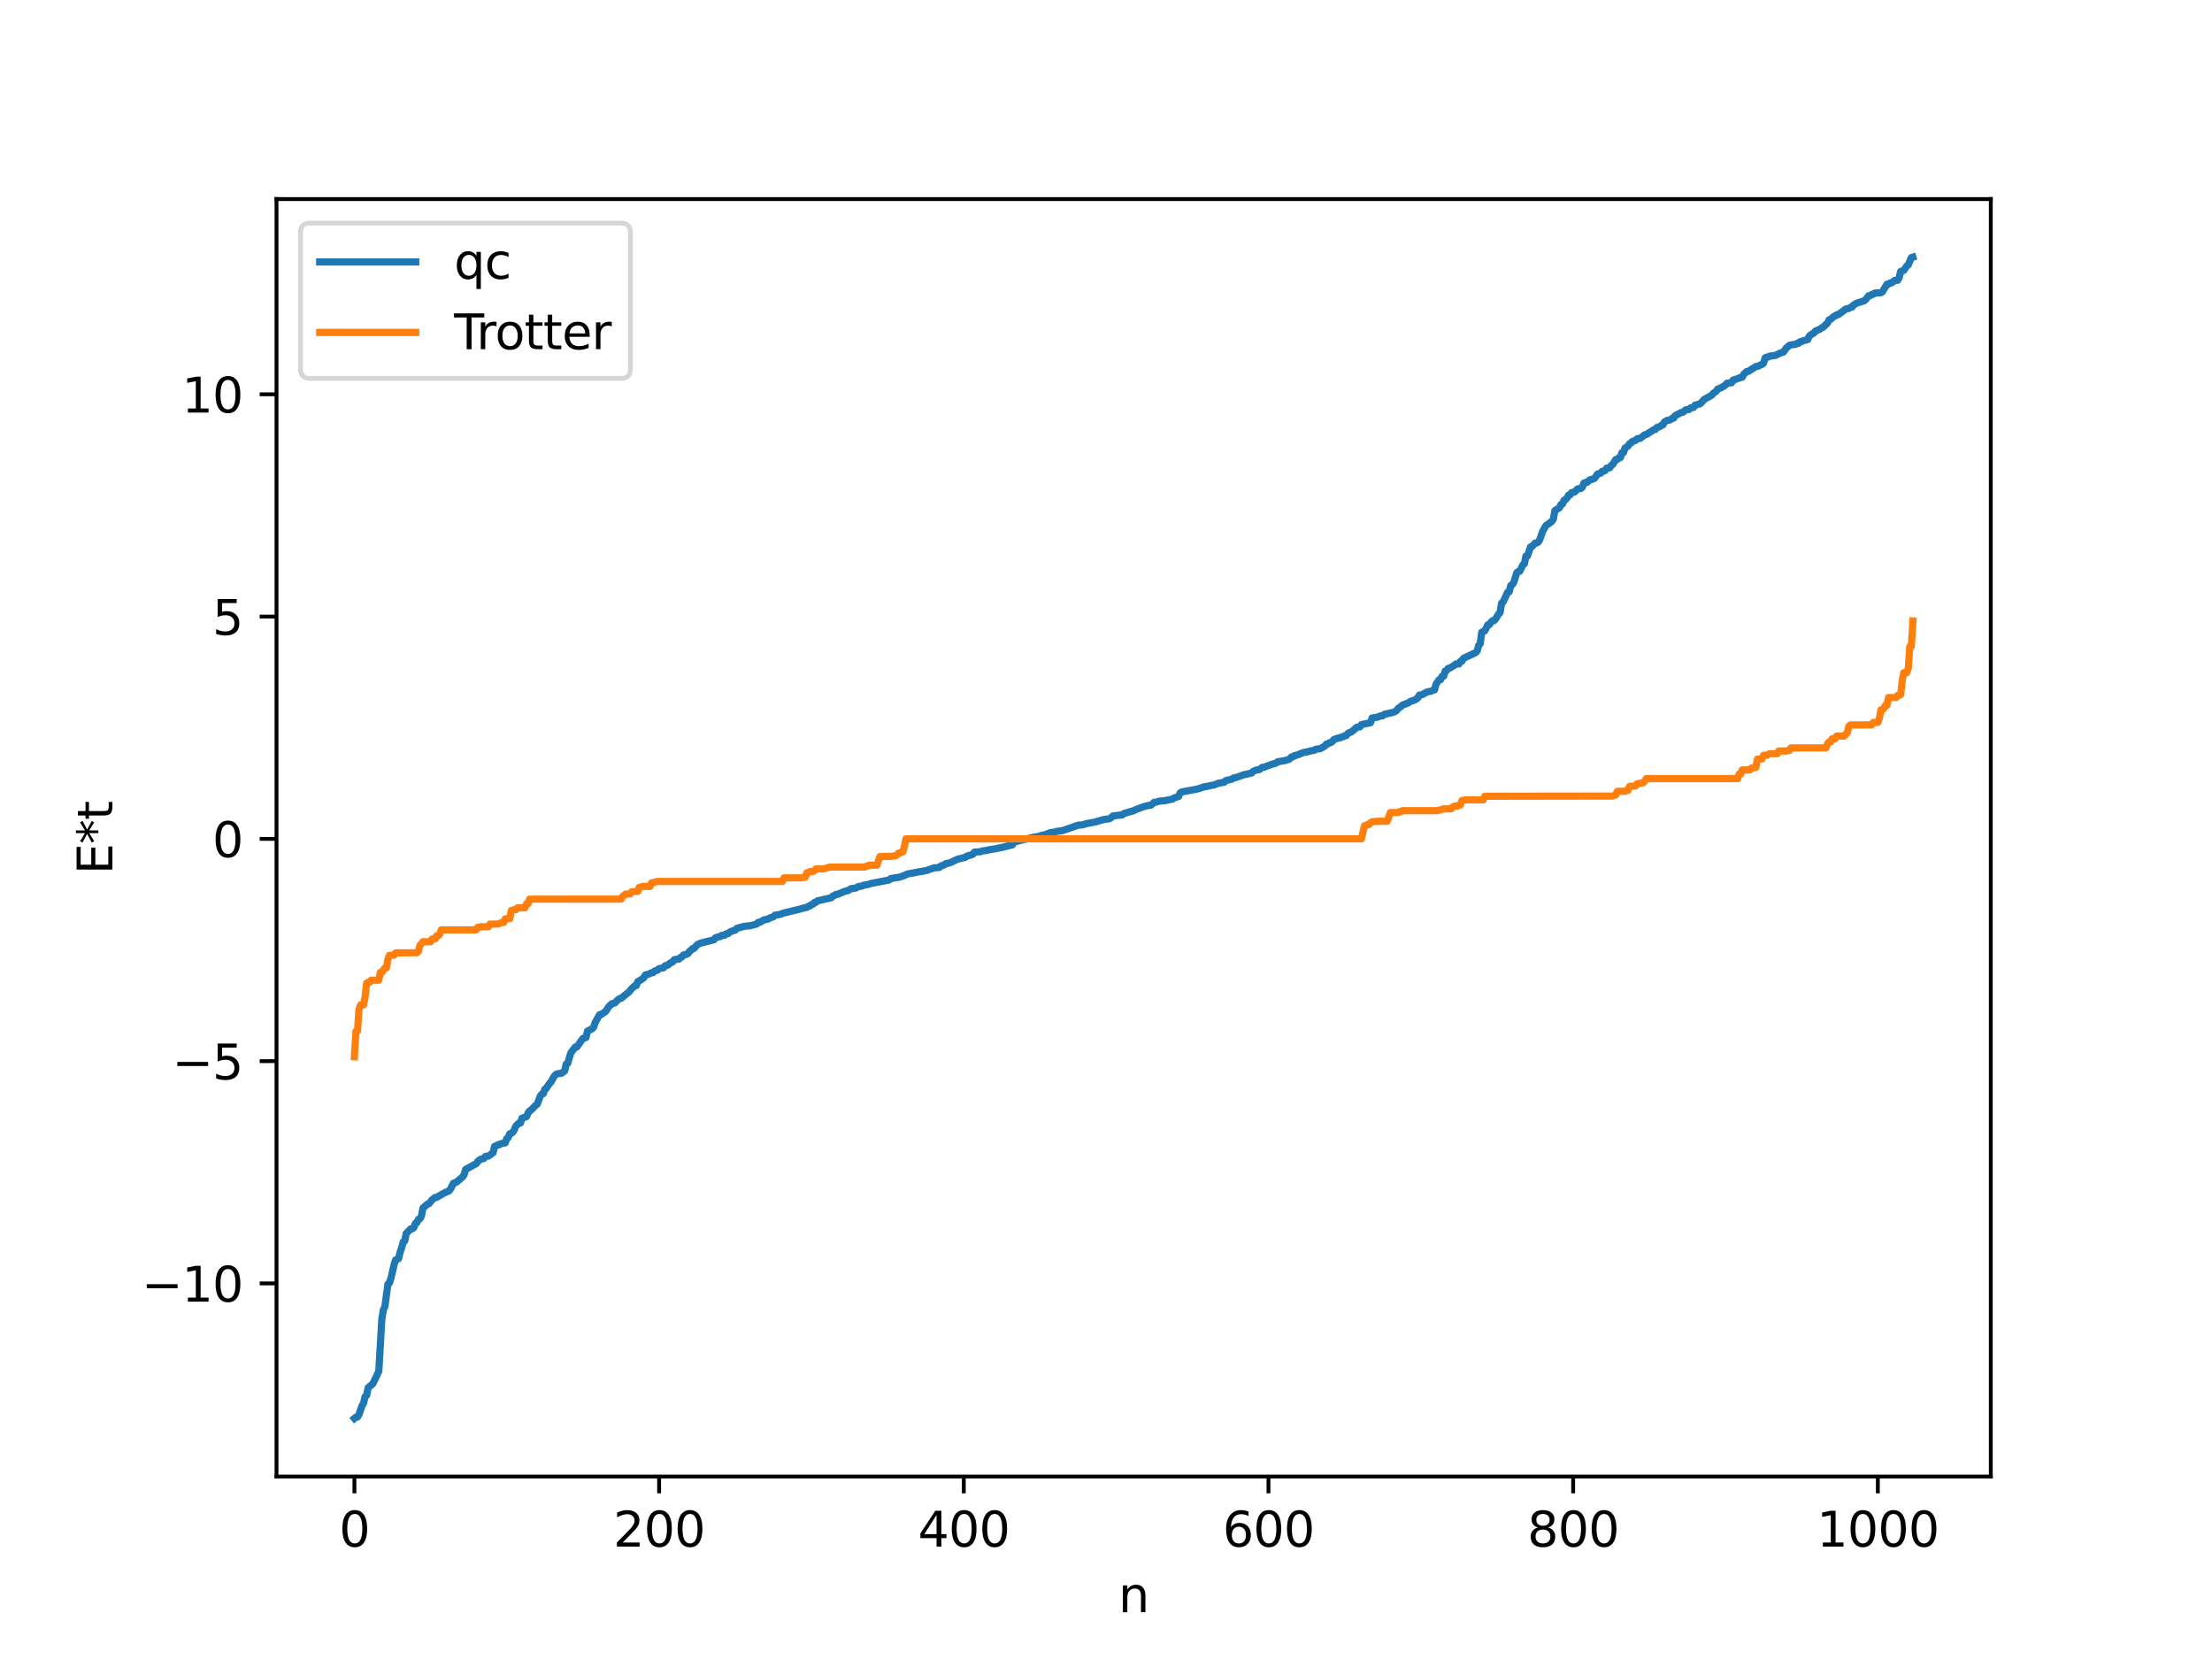 <?xml version="1.0" encoding="utf-8" standalone="no"?>
<!DOCTYPE svg PUBLIC "-//W3C//DTD SVG 1.1//EN"
  "http://www.w3.org/Graphics/SVG/1.1/DTD/svg11.dtd">
<svg xmlns:xlink="http://www.w3.org/1999/xlink" width="460.8pt" height="345.6pt" viewBox="0 0 460.8 345.6" xmlns="http://www.w3.org/2000/svg" version="1.1">
 <defs>
  <style type="text/css">*{stroke-linejoin: round; stroke-linecap: butt}</style>
 </defs>
 <g id="figure_1">
  <g id="patch_1">
   <path d="M 0 345.6 
L 460.8 345.6 
L 460.8 0 
L 0 0 
z
" style="fill: #ffffff"/>
  </g>
  <g id="axes_1">
   <g id="patch_2">
    <path d="M 57.6 307.584 
L 414.72 307.584 
L 414.72 41.472 
L 57.6 41.472 
z
" style="fill: #ffffff"/>
   </g>
   <g id="matplotlib.axis_1">
    <g id="xtick_1">
     <g id="line2d_1">
      <defs>
       <path id="mb3e87437a5" d="M 0 0 
L 0 3.5 
" style="stroke: #000000; stroke-width: 0.8"/>
      </defs>
      <g>
       <use xlink:href="#mb3e87437a5" x="73.833" y="307.584" style="stroke: #000000; stroke-width: 0.8"/>
      </g>
     </g>
     <g id="text_1">
      <!-- 0 -->
      <g transform="translate(70.651 322.182) scale(0.1 -0.1)">
       <defs>
        <path id="DejaVuSans-30" d="M 2034 4250 
Q 1547 4250 1301 3770 
Q 1056 3291 1056 2328 
Q 1056 1369 1301 889 
Q 1547 409 2034 409 
Q 2525 409 2770 889 
Q 3016 1369 3016 2328 
Q 3016 3291 2770 3770 
Q 2525 4250 2034 4250 
z
M 2034 4750 
Q 2819 4750 3233 4129 
Q 3647 3509 3647 2328 
Q 3647 1150 3233 529 
Q 2819 -91 2034 -91 
Q 1250 -91 836 529 
Q 422 1150 422 2328 
Q 422 3509 836 4129 
Q 1250 4750 2034 4750 
z
" transform="scale(0.016)"/>
       </defs>
       <use xlink:href="#DejaVuSans-30"/>
      </g>
     </g>
    </g>
    <g id="xtick_2">
     <g id="line2d_2">
      <g>
       <use xlink:href="#mb3e87437a5" x="137.304" y="307.584" style="stroke: #000000; stroke-width: 0.8"/>
      </g>
     </g>
     <g id="text_2">
      <!-- 200 -->
      <g transform="translate(127.76 322.182) scale(0.1 -0.1)">
       <defs>
        <path id="DejaVuSans-32" d="M 1228 531 
L 3431 531 
L 3431 0 
L 469 0 
L 469 531 
Q 828 903 1448 1529 
Q 2069 2156 2228 2338 
Q 2531 2678 2651 2914 
Q 2772 3150 2772 3378 
Q 2772 3750 2511 3984 
Q 2250 4219 1831 4219 
Q 1534 4219 1204 4116 
Q 875 4013 500 3803 
L 500 4441 
Q 881 4594 1212 4672 
Q 1544 4750 1819 4750 
Q 2544 4750 2975 4387 
Q 3406 4025 3406 3419 
Q 3406 3131 3298 2873 
Q 3191 2616 2906 2266 
Q 2828 2175 2409 1742 
Q 1991 1309 1228 531 
z
" transform="scale(0.016)"/>
       </defs>
       <use xlink:href="#DejaVuSans-32"/>
       <use xlink:href="#DejaVuSans-30" x="63.623"/>
       <use xlink:href="#DejaVuSans-30" x="127.246"/>
      </g>
     </g>
    </g>
    <g id="xtick_3">
     <g id="line2d_3">
      <g>
       <use xlink:href="#mb3e87437a5" x="200.775" y="307.584" style="stroke: #000000; stroke-width: 0.8"/>
      </g>
     </g>
     <g id="text_3">
      <!-- 400 -->
      <g transform="translate(191.231 322.182) scale(0.1 -0.1)">
       <defs>
        <path id="DejaVuSans-34" d="M 2419 4116 
L 825 1625 
L 2419 1625 
L 2419 4116 
z
M 2253 4666 
L 3047 4666 
L 3047 1625 
L 3713 1625 
L 3713 1100 
L 3047 1100 
L 3047 0 
L 2419 0 
L 2419 1100 
L 313 1100 
L 313 1709 
L 2253 4666 
z
" transform="scale(0.016)"/>
       </defs>
       <use xlink:href="#DejaVuSans-34"/>
       <use xlink:href="#DejaVuSans-30" x="63.623"/>
       <use xlink:href="#DejaVuSans-30" x="127.246"/>
      </g>
     </g>
    </g>
    <g id="xtick_4">
     <g id="line2d_4">
      <g>
       <use xlink:href="#mb3e87437a5" x="264.246" y="307.584" style="stroke: #000000; stroke-width: 0.8"/>
      </g>
     </g>
     <g id="text_4">
      <!-- 600 -->
      <g transform="translate(254.702 322.182) scale(0.1 -0.1)">
       <defs>
        <path id="DejaVuSans-36" d="M 2113 2584 
Q 1688 2584 1439 2293 
Q 1191 2003 1191 1497 
Q 1191 994 1439 701 
Q 1688 409 2113 409 
Q 2538 409 2786 701 
Q 3034 994 3034 1497 
Q 3034 2003 2786 2293 
Q 2538 2584 2113 2584 
z
M 3366 4563 
L 3366 3988 
Q 3128 4100 2886 4159 
Q 2644 4219 2406 4219 
Q 1781 4219 1451 3797 
Q 1122 3375 1075 2522 
Q 1259 2794 1537 2939 
Q 1816 3084 2150 3084 
Q 2853 3084 3261 2657 
Q 3669 2231 3669 1497 
Q 3669 778 3244 343 
Q 2819 -91 2113 -91 
Q 1303 -91 875 529 
Q 447 1150 447 2328 
Q 447 3434 972 4092 
Q 1497 4750 2381 4750 
Q 2619 4750 2861 4703 
Q 3103 4656 3366 4563 
z
" transform="scale(0.016)"/>
       </defs>
       <use xlink:href="#DejaVuSans-36"/>
       <use xlink:href="#DejaVuSans-30" x="63.623"/>
       <use xlink:href="#DejaVuSans-30" x="127.246"/>
      </g>
     </g>
    </g>
    <g id="xtick_5">
     <g id="line2d_5">
      <g>
       <use xlink:href="#mb3e87437a5" x="327.717" y="307.584" style="stroke: #000000; stroke-width: 0.8"/>
      </g>
     </g>
     <g id="text_5">
      <!-- 800 -->
      <g transform="translate(318.173 322.182) scale(0.1 -0.1)">
       <defs>
        <path id="DejaVuSans-38" d="M 2034 2216 
Q 1584 2216 1326 1975 
Q 1069 1734 1069 1313 
Q 1069 891 1326 650 
Q 1584 409 2034 409 
Q 2484 409 2743 651 
Q 3003 894 3003 1313 
Q 3003 1734 2745 1975 
Q 2488 2216 2034 2216 
z
M 1403 2484 
Q 997 2584 770 2862 
Q 544 3141 544 3541 
Q 544 4100 942 4425 
Q 1341 4750 2034 4750 
Q 2731 4750 3128 4425 
Q 3525 4100 3525 3541 
Q 3525 3141 3298 2862 
Q 3072 2584 2669 2484 
Q 3125 2378 3379 2068 
Q 3634 1759 3634 1313 
Q 3634 634 3220 271 
Q 2806 -91 2034 -91 
Q 1263 -91 848 271 
Q 434 634 434 1313 
Q 434 1759 690 2068 
Q 947 2378 1403 2484 
z
M 1172 3481 
Q 1172 3119 1398 2916 
Q 1625 2713 2034 2713 
Q 2441 2713 2670 2916 
Q 2900 3119 2900 3481 
Q 2900 3844 2670 4047 
Q 2441 4250 2034 4250 
Q 1625 4250 1398 4047 
Q 1172 3844 1172 3481 
z
" transform="scale(0.016)"/>
       </defs>
       <use xlink:href="#DejaVuSans-38"/>
       <use xlink:href="#DejaVuSans-30" x="63.623"/>
       <use xlink:href="#DejaVuSans-30" x="127.246"/>
      </g>
     </g>
    </g>
    <g id="xtick_6">
     <g id="line2d_6">
      <g>
       <use xlink:href="#mb3e87437a5" x="391.188" y="307.584" style="stroke: #000000; stroke-width: 0.8"/>
      </g>
     </g>
     <g id="text_6">
      <!-- 1000 -->
      <g transform="translate(378.463 322.182) scale(0.1 -0.1)">
       <defs>
        <path id="DejaVuSans-31" d="M 794 531 
L 1825 531 
L 1825 4091 
L 703 3866 
L 703 4441 
L 1819 4666 
L 2450 4666 
L 2450 531 
L 3481 531 
L 3481 0 
L 794 0 
L 794 531 
z
" transform="scale(0.016)"/>
       </defs>
       <use xlink:href="#DejaVuSans-31"/>
       <use xlink:href="#DejaVuSans-30" x="63.623"/>
       <use xlink:href="#DejaVuSans-30" x="127.246"/>
       <use xlink:href="#DejaVuSans-30" x="190.869"/>
      </g>
     </g>
    </g>
    <g id="text_7">
     <!-- n -->
     <g transform="translate(232.991 335.861) scale(0.1 -0.1)">
      <defs>
       <path id="DejaVuSans-6e" d="M 3513 2113 
L 3513 0 
L 2938 0 
L 2938 2094 
Q 2938 2591 2744 2837 
Q 2550 3084 2163 3084 
Q 1697 3084 1428 2787 
Q 1159 2491 1159 1978 
L 1159 0 
L 581 0 
L 581 3500 
L 1159 3500 
L 1159 2956 
Q 1366 3272 1645 3428 
Q 1925 3584 2291 3584 
Q 2894 3584 3203 3211 
Q 3513 2838 3513 2113 
z
" transform="scale(0.016)"/>
      </defs>
      <use xlink:href="#DejaVuSans-6e"/>
     </g>
    </g>
   </g>
   <g id="matplotlib.axis_2">
    <g id="ytick_1">
     <g id="line2d_7">
      <defs>
       <path id="md418da8001" d="M 0 0 
L -3.5 0 
" style="stroke: #000000; stroke-width: 0.8"/>
      </defs>
      <g>
       <use xlink:href="#md418da8001" x="57.6" y="267.356" style="stroke: #000000; stroke-width: 0.8"/>
      </g>
     </g>
     <g id="text_8">
      <!-- −10 -->
      <g transform="translate(29.495 271.155) scale(0.1 -0.1)">
       <defs>
        <path id="DejaVuSans-2212" d="M 678 2272 
L 4684 2272 
L 4684 1741 
L 678 1741 
L 678 2272 
z
" transform="scale(0.016)"/>
       </defs>
       <use xlink:href="#DejaVuSans-2212"/>
       <use xlink:href="#DejaVuSans-31" x="83.789"/>
       <use xlink:href="#DejaVuSans-30" x="147.412"/>
      </g>
     </g>
    </g>
    <g id="ytick_2">
     <g id="line2d_8">
      <g>
       <use xlink:href="#md418da8001" x="57.6" y="221.053" style="stroke: #000000; stroke-width: 0.8"/>
      </g>
     </g>
     <g id="text_9">
      <!-- −5 -->
      <g transform="translate(35.858 224.852) scale(0.1 -0.1)">
       <defs>
        <path id="DejaVuSans-35" d="M 691 4666 
L 3169 4666 
L 3169 4134 
L 1269 4134 
L 1269 2991 
Q 1406 3038 1543 3061 
Q 1681 3084 1819 3084 
Q 2600 3084 3056 2656 
Q 3513 2228 3513 1497 
Q 3513 744 3044 326 
Q 2575 -91 1722 -91 
Q 1428 -91 1123 -41 
Q 819 9 494 109 
L 494 744 
Q 775 591 1075 516 
Q 1375 441 1709 441 
Q 2250 441 2565 725 
Q 2881 1009 2881 1497 
Q 2881 1984 2565 2268 
Q 2250 2553 1709 2553 
Q 1456 2553 1204 2497 
Q 953 2441 691 2322 
L 691 4666 
z
" transform="scale(0.016)"/>
       </defs>
       <use xlink:href="#DejaVuSans-2212"/>
       <use xlink:href="#DejaVuSans-35" x="83.789"/>
      </g>
     </g>
    </g>
    <g id="ytick_3">
     <g id="line2d_9">
      <g>
       <use xlink:href="#md418da8001" x="57.6" y="174.75" style="stroke: #000000; stroke-width: 0.8"/>
      </g>
     </g>
     <g id="text_10">
      <!-- 0 -->
      <g transform="translate(44.237 178.549) scale(0.1 -0.1)">
       <use xlink:href="#DejaVuSans-30"/>
      </g>
     </g>
    </g>
    <g id="ytick_4">
     <g id="line2d_10">
      <g>
       <use xlink:href="#md418da8001" x="57.6" y="128.447" style="stroke: #000000; stroke-width: 0.8"/>
      </g>
     </g>
     <g id="text_11">
      <!-- 5 -->
      <g transform="translate(44.237 132.246) scale(0.1 -0.1)">
       <use xlink:href="#DejaVuSans-35"/>
      </g>
     </g>
    </g>
    <g id="ytick_5">
     <g id="line2d_11">
      <g>
       <use xlink:href="#md418da8001" x="57.6" y="82.144" style="stroke: #000000; stroke-width: 0.8"/>
      </g>
     </g>
     <g id="text_12">
      <!-- 10 -->
      <g transform="translate(37.875 85.943) scale(0.1 -0.1)">
       <use xlink:href="#DejaVuSans-31"/>
       <use xlink:href="#DejaVuSans-30" x="63.623"/>
      </g>
     </g>
    </g>
    <g id="text_13">
     <!-- E*t -->
     <g transform="translate(23.416 182.148) rotate(-90) scale(0.1 -0.1)">
      <defs>
       <path id="DejaVuSans-45" d="M 628 4666 
L 3578 4666 
L 3578 4134 
L 1259 4134 
L 1259 2753 
L 3481 2753 
L 3481 2222 
L 1259 2222 
L 1259 531 
L 3634 531 
L 3634 0 
L 628 0 
L 628 4666 
z
" transform="scale(0.016)"/>
       <path id="DejaVuSans-2a" d="M 3009 3897 
L 1888 3291 
L 3009 2681 
L 2828 2375 
L 1778 3009 
L 1778 1831 
L 1422 1831 
L 1422 3009 
L 372 2375 
L 191 2681 
L 1313 3291 
L 191 3897 
L 372 4206 
L 1422 3572 
L 1422 4750 
L 1778 4750 
L 1778 3572 
L 2828 4206 
L 3009 3897 
z
" transform="scale(0.016)"/>
       <path id="DejaVuSans-74" d="M 1172 4494 
L 1172 3500 
L 2356 3500 
L 2356 3053 
L 1172 3053 
L 1172 1153 
Q 1172 725 1289 603 
Q 1406 481 1766 481 
L 2356 481 
L 2356 0 
L 1766 0 
Q 1100 0 847 248 
Q 594 497 594 1153 
L 594 3053 
L 172 3053 
L 172 3500 
L 594 3500 
L 594 4494 
L 1172 4494 
z
" transform="scale(0.016)"/>
      </defs>
      <use xlink:href="#DejaVuSans-45"/>
      <use xlink:href="#DejaVuSans-2a" x="63.184"/>
      <use xlink:href="#DejaVuSans-74" x="113.184"/>
     </g>
    </g>
   </g>
   <g id="line2d_12">
    <path d="M 73.833 295.488 
L 74.15 295.228 
L 74.467 295.192 
L 74.785 294.661 
L 75.42 292.829 
L 75.737 292.298 
L 76.054 290.945 
L 76.372 290.685 
L 76.689 289.102 
L 77.641 288.286 
L 78.276 287.012 
L 78.91 285.663 
L 79.545 274.773 
L 79.862 272.884 
L 80.18 272.181 
L 80.815 267.483 
L 81.132 267.252 
L 81.449 266.248 
L 82.084 263.511 
L 82.401 262.478 
L 83.036 262.19 
L 83.353 260.822 
L 83.671 259.962 
L 83.988 258.727 
L 84.305 258.531 
L 84.623 256.951 
L 85.575 255.99 
L 85.892 255.974 
L 86.21 255.735 
L 86.527 254.855 
L 86.844 254.669 
L 87.162 254.015 
L 87.479 253.898 
L 87.796 253.301 
L 88.114 251.656 
L 89.066 250.814 
L 89.383 250.742 
L 90.018 249.924 
L 90.653 249.441 
L 90.97 249.43 
L 91.605 249.053 
L 92.874 248.354 
L 93.509 248.105 
L 93.826 247.728 
L 94.461 246.496 
L 95.096 246.254 
L 96.365 245.175 
L 96.682 244.703 
L 97 243.603 
L 98.904 242.568 
L 99.221 242.403 
L 99.539 241.92 
L 100.173 241.467 
L 100.808 241.329 
L 101.125 240.899 
L 101.76 240.833 
L 102.712 240.128 
L 103.029 238.809 
L 103.347 238.732 
L 103.664 238.493 
L 103.981 238.485 
L 104.299 238.267 
L 104.934 238.144 
L 105.251 238.079 
L 105.568 237.182 
L 105.886 236.928 
L 106.203 236.177 
L 106.52 236.082 
L 106.838 235.849 
L 107.155 235.332 
L 107.472 234.565 
L 108.107 233.949 
L 108.424 233.946 
L 108.742 232.934 
L 109.694 232.607 
L 110.011 231.858 
L 110.329 231.418 
L 110.646 231.228 
L 111.598 230.246 
L 111.915 230.022 
L 112.55 228.328 
L 112.867 227.931 
L 113.185 227.811 
L 113.502 226.885 
L 113.82 226.717 
L 114.454 225.703 
L 114.772 225.413 
L 115.406 224.256 
L 115.724 223.897 
L 116.041 223.707 
L 116.993 223.567 
L 117.628 223.089 
L 117.945 221.669 
L 118.262 221.518 
L 118.897 219.364 
L 119.532 218.53 
L 119.849 218.105 
L 120.167 218.098 
L 121.436 216.319 
L 122.071 216.147 
L 122.388 214.788 
L 123.34 214.317 
L 123.658 213.997 
L 123.975 213.019 
L 124.927 211.351 
L 125.244 211.341 
L 126.196 210.672 
L 126.831 209.676 
L 127.466 209.103 
L 128.1 208.919 
L 128.735 208.261 
L 129.053 208.035 
L 129.37 207.982 
L 130.639 206.947 
L 130.957 206.722 
L 131.591 205.945 
L 132.226 205.375 
L 132.543 205.332 
L 132.861 204.493 
L 133.496 204.141 
L 134.13 203.68 
L 134.448 203.097 
L 135.082 202.958 
L 135.717 202.647 
L 136.034 202.616 
L 136.352 202.288 
L 136.986 202.094 
L 137.304 201.782 
L 138.256 201.592 
L 138.573 201.176 
L 139.208 201.006 
L 139.525 200.674 
L 140.16 200.36 
L 140.477 199.905 
L 141.112 199.822 
L 141.429 199.819 
L 141.747 199.445 
L 142.064 199.348 
L 142.381 198.93 
L 143.016 198.808 
L 143.334 198.628 
L 143.651 198.159 
L 143.968 197.96 
L 144.286 197.594 
L 144.603 197.556 
L 145.238 196.81 
L 145.872 196.497 
L 148.729 195.772 
L 149.046 195.358 
L 149.681 195.152 
L 149.998 195.119 
L 150.315 194.87 
L 150.95 194.82 
L 151.267 194.53 
L 151.585 194.523 
L 152.22 194.052 
L 152.854 193.858 
L 153.172 193.742 
L 153.489 193.39 
L 155.076 192.971 
L 156.345 192.834 
L 157.615 192.498 
L 157.932 192.152 
L 158.249 192.146 
L 159.201 191.606 
L 159.836 191.51 
L 160.471 191.186 
L 161.105 190.994 
L 161.423 190.646 
L 162.375 190.511 
L 163.327 190.187 
L 166.5 189.42 
L 167.135 189.225 
L 168.087 189.027 
L 168.405 188.785 
L 168.722 188.731 
L 169.039 188.429 
L 169.357 188.366 
L 169.674 187.997 
L 169.991 187.955 
L 170.309 187.661 
L 173.165 187.02 
L 173.482 186.674 
L 173.8 186.576 
L 174.117 186.333 
L 174.434 186.319 
L 176.021 185.662 
L 176.656 185.531 
L 177.291 185.118 
L 178.243 185.005 
L 178.877 184.664 
L 179.512 184.606 
L 179.829 184.422 
L 180.781 184.263 
L 181.416 184.057 
L 185.224 183.316 
L 185.542 183.043 
L 186.494 182.862 
L 187.446 182.715 
L 188.398 182.377 
L 189.033 182.071 
L 190.62 181.785 
L 191.254 181.651 
L 192.206 181.507 
L 192.841 181.353 
L 193.158 181.327 
L 193.476 181.149 
L 194.11 180.972 
L 194.428 180.81 
L 195.697 180.703 
L 196.015 180.391 
L 196.649 180.205 
L 196.967 179.948 
L 197.919 179.723 
L 199.505 178.976 
L 201.092 178.608 
L 201.41 178.346 
L 202.362 178.082 
L 202.679 177.965 
L 202.996 177.509 
L 204.266 177.423 
L 204.583 177.281 
L 205.535 177.155 
L 206.17 176.997 
L 207.439 176.806 
L 208.074 176.662 
L 208.709 176.54 
L 210.93 175.987 
L 211.248 175.408 
L 215.373 174.394 
L 216.325 174.252 
L 216.96 174.029 
L 217.595 173.932 
L 218.864 173.432 
L 219.816 173.328 
L 220.134 173.176 
L 221.086 173.087 
L 221.72 172.902 
L 224.577 171.908 
L 225.529 171.835 
L 226.163 171.624 
L 226.798 171.486 
L 228.067 171.259 
L 229.02 170.985 
L 229.972 170.718 
L 230.924 170.588 
L 231.241 170.502 
L 231.876 169.976 
L 233.145 169.818 
L 233.78 169.758 
L 234.097 169.484 
L 235.684 169.011 
L 236.001 168.956 
L 236.636 168.64 
L 238.223 168.053 
L 239.175 167.807 
L 239.81 167.708 
L 240.444 167.132 
L 240.762 167.119 
L 241.396 166.907 
L 242.666 166.796 
L 243.3 166.649 
L 244.253 166.476 
L 244.57 166.229 
L 245.522 165.917 
L 245.839 165.185 
L 246.157 164.978 
L 249.013 164.459 
L 249.648 164.307 
L 250.917 163.893 
L 251.869 163.737 
L 252.504 163.578 
L 252.821 163.553 
L 253.773 163.177 
L 255.043 162.946 
L 255.36 162.615 
L 255.995 162.46 
L 256.629 162.314 
L 256.947 162.064 
L 257.581 161.941 
L 259.168 161.384 
L 259.803 161.253 
L 260.755 161.027 
L 261.072 160.675 
L 261.707 160.426 
L 262.342 160.315 
L 262.977 159.847 
L 263.294 159.84 
L 264.881 159.239 
L 265.515 159.057 
L 265.833 158.956 
L 266.15 158.704 
L 267.737 158.43 
L 268.372 158.235 
L 268.689 158.082 
L 269.006 157.703 
L 269.324 157.662 
L 269.641 157.419 
L 269.958 157.383 
L 270.593 157.135 
L 271.545 156.757 
L 272.18 156.662 
L 273.132 156.401 
L 273.767 156.306 
L 274.084 156.085 
L 275.036 155.963 
L 275.988 155.426 
L 276.305 155.017 
L 276.623 154.975 
L 276.94 154.729 
L 277.258 154.679 
L 277.575 154.452 
L 277.892 154.044 
L 278.844 153.724 
L 279.162 153.718 
L 279.479 153.534 
L 279.796 153.485 
L 280.114 153.263 
L 280.431 153.245 
L 280.748 152.841 
L 281.066 152.619 
L 281.383 152.543 
L 281.7 152.333 
L 282.335 151.773 
L 282.653 151.491 
L 283.287 151.435 
L 283.605 150.947 
L 285.509 150.556 
L 285.826 149.573 
L 287.096 149.373 
L 287.413 149.178 
L 288.048 149.099 
L 288.365 148.808 
L 290.269 148.383 
L 290.904 148.054 
L 291.221 147.631 
L 291.856 147.163 
L 292.173 146.875 
L 293.443 146.4 
L 293.76 146.134 
L 294.712 145.827 
L 295.347 145.405 
L 295.664 144.812 
L 296.299 144.705 
L 297.251 144.161 
L 298.203 143.962 
L 298.52 143.771 
L 298.838 143.714 
L 299.155 142.529 
L 299.79 141.6 
L 300.107 141.57 
L 300.424 140.878 
L 300.742 140.864 
L 301.059 139.798 
L 301.377 139.642 
L 301.694 139.227 
L 302.011 139.18 
L 302.963 138.612 
L 303.281 138.331 
L 303.915 138.321 
L 304.233 137.76 
L 304.55 137.739 
L 304.867 137.137 
L 307.406 135.959 
L 307.724 135.604 
L 308.041 134.444 
L 308.358 134.095 
L 308.676 131.706 
L 309.31 131.415 
L 309.945 130.154 
L 310.262 130.126 
L 310.58 129.616 
L 310.897 129.324 
L 311.215 129.306 
L 311.532 128.976 
L 312.167 127.936 
L 312.484 127.623 
L 312.801 125.663 
L 313.119 125.41 
L 314.071 123.359 
L 314.388 123.315 
L 314.705 121.992 
L 315.023 121.803 
L 315.34 121.344 
L 315.975 119.302 
L 316.292 119.041 
L 316.61 118.996 
L 317.244 117.673 
L 317.562 117.423 
L 317.879 115.836 
L 318.196 115.823 
L 318.831 113.939 
L 319.148 113.856 
L 319.783 113.145 
L 320.1 113.104 
L 320.418 112.941 
L 320.735 112.448 
L 321.37 110.692 
L 322.005 109.538 
L 323.274 108.623 
L 323.591 108.13 
L 323.909 106.374 
L 324.861 105.781 
L 325.178 105.106 
L 325.496 104.991 
L 325.813 104.232 
L 326.13 104.085 
L 326.448 103.733 
L 326.765 103.147 
L 327.082 103.08 
L 327.4 102.612 
L 328.034 102.485 
L 328.669 101.833 
L 329.304 101.775 
L 329.621 101.499 
L 329.939 100.654 
L 330.256 100.505 
L 330.573 100.502 
L 331.208 99.946 
L 331.525 99.914 
L 332.16 99.656 
L 332.795 98.761 
L 333.429 98.573 
L 333.747 98.191 
L 334.064 98.166 
L 334.381 98.01 
L 334.699 97.517 
L 335.334 97.453 
L 335.651 96.959 
L 335.968 96.749 
L 336.603 95.706 
L 336.92 95.686 
L 337.238 95.373 
L 337.555 95.338 
L 337.872 94.314 
L 338.19 94.305 
L 338.507 93.355 
L 339.142 92.933 
L 339.459 92.43 
L 339.777 92.266 
L 340.094 91.943 
L 340.729 91.733 
L 341.046 91.387 
L 341.681 91.319 
L 342.633 90.57 
L 342.95 90.528 
L 344.537 89.496 
L 344.854 89.45 
L 345.172 89.037 
L 345.806 88.863 
L 346.124 88.57 
L 346.441 88.48 
L 346.758 87.882 
L 347.393 87.537 
L 347.71 87.53 
L 348.028 87.399 
L 348.345 87.131 
L 348.662 87.106 
L 348.98 86.572 
L 349.615 86.261 
L 350.249 85.927 
L 350.567 85.886 
L 351.201 85.368 
L 351.836 85.309 
L 352.153 84.986 
L 352.788 84.894 
L 353.105 84.412 
L 354.058 84.161 
L 354.375 83.936 
L 355.01 83.212 
L 356.596 82.321 
L 356.914 81.943 
L 357.548 81.466 
L 357.866 81.017 
L 358.5 80.8 
L 359.453 80.218 
L 359.77 79.826 
L 360.722 79.728 
L 361.039 79.171 
L 361.674 78.996 
L 362.309 78.734 
L 362.943 78.569 
L 363.261 77.951 
L 363.896 77.392 
L 364.213 77.365 
L 365.8 76.341 
L 366.117 76.333 
L 367.069 75.899 
L 367.386 75.64 
L 367.704 74.559 
L 368.021 74.394 
L 368.339 74.382 
L 368.656 74.186 
L 369.925 74.026 
L 370.877 73.532 
L 371.512 73.353 
L 372.147 72.469 
L 372.781 71.935 
L 373.416 71.789 
L 374.051 71.739 
L 374.368 71.525 
L 374.686 71.506 
L 375.003 71.181 
L 375.32 71.168 
L 375.638 70.967 
L 376.272 70.84 
L 376.59 70.731 
L 376.907 70 
L 377.542 69.537 
L 377.859 69.389 
L 378.177 68.979 
L 379.129 68.578 
L 379.446 68.305 
L 379.763 68.195 
L 380.715 67.28 
L 381.033 66.624 
L 381.35 66.521 
L 381.985 65.95 
L 382.302 65.832 
L 382.62 65.571 
L 382.937 65.541 
L 383.889 64.846 
L 384.524 64.368 
L 385.158 64.251 
L 385.476 64.034 
L 385.793 63.991 
L 386.11 63.55 
L 386.745 63.178 
L 388.332 62.665 
L 388.649 62.409 
L 389.284 61.609 
L 389.601 61.592 
L 389.919 61.349 
L 390.236 61.289 
L 390.553 61.06 
L 391.823 60.976 
L 392.14 60.789 
L 393.092 59.208 
L 393.41 59.198 
L 393.727 58.949 
L 394.044 58.937 
L 394.679 58.42 
L 395.314 58.39 
L 395.631 57.859 
L 395.948 56.543 
L 396.583 56.329 
L 397.218 55.409 
L 397.535 55.149 
L 398.17 53.668 
L 398.487 53.568 
L 398.487 53.568 
" clip-path="url(#p19c768bea5)" style="fill: none; stroke: #1f77b4; stroke-width: 1.5; stroke-linecap: square"/>
   </g>
   <g id="line2d_13">
    <path d="M 73.833 220.121 
L 74.15 214.827 
L 74.467 214.827 
L 74.785 210.301 
L 75.102 209.361 
L 75.737 209.361 
L 76.054 207.668 
L 76.372 204.809 
L 76.689 204.634 
L 77.006 204.634 
L 77.324 204.192 
L 78.91 204.192 
L 79.228 202.579 
L 79.545 202.579 
L 80.18 201.634 
L 80.497 201.634 
L 80.815 199.851 
L 81.132 199.012 
L 82.084 198.997 
L 82.401 198.501 
L 86.844 198.472 
L 87.162 198.2 
L 87.479 196.908 
L 87.796 196.623 
L 88.114 196.175 
L 89.7 196.175 
L 90.018 195.604 
L 90.653 195.604 
L 90.97 194.94 
L 91.287 194.94 
L 91.605 194.594 
L 91.922 193.704 
L 99.221 193.704 
L 99.539 193.174 
L 99.856 193.174 
L 100.173 193.049 
L 101.76 193.049 
L 102.077 192.499 
L 103.664 192.499 
L 104.616 192.161 
L 104.934 192.161 
L 105.251 191.407 
L 106.203 191.37 
L 106.52 189.669 
L 107.155 189.501 
L 107.472 189.501 
L 107.79 189.109 
L 109.377 189.109 
L 109.694 188.25 
L 110.011 188.25 
L 110.329 187.301 
L 129.37 187.3 
L 129.687 186.761 
L 130.322 186.254 
L 131.274 186.221 
L 131.591 185.78 
L 132.861 185.679 
L 133.178 184.829 
L 133.496 184.829 
L 133.813 184.652 
L 135.4 184.652 
L 135.717 183.927 
L 136.986 183.624 
L 163.01 183.624 
L 163.327 182.872 
L 167.135 182.872 
L 167.453 182.735 
L 167.77 182.735 
L 168.087 181.804 
L 168.405 181.804 
L 168.722 181.556 
L 169.357 181.556 
L 169.674 181.396 
L 169.991 181.012 
L 171.578 181.012 
L 172.848 180.626 
L 180.147 180.626 
L 180.464 180.428 
L 180.781 180.428 
L 181.099 180.235 
L 182.686 180.235 
L 183.32 178.426 
L 185.542 178.41 
L 186.177 178.305 
L 186.494 178.305 
L 186.811 178.146 
L 187.129 177.748 
L 187.446 177.748 
L 187.763 177.479 
L 188.081 177.479 
L 188.398 176.354 
L 188.715 174.75 
L 283.605 174.75 
L 284.239 172.021 
L 284.557 172.021 
L 284.874 171.751 
L 285.191 171.751 
L 285.509 171.354 
L 285.826 171.195 
L 287.096 171.09 
L 289 171.074 
L 289.634 169.265 
L 291.221 169.265 
L 291.539 169.071 
L 291.856 169.071 
L 292.173 168.873 
L 299.472 168.873 
L 300.742 168.488 
L 302.329 168.488 
L 302.646 168.104 
L 302.963 167.943 
L 303.598 167.943 
L 303.915 167.695 
L 304.233 167.695 
L 304.55 166.764 
L 304.867 166.764 
L 305.185 166.627 
L 308.993 166.627 
L 309.31 165.875 
L 335.968 165.834 
L 336.603 165.572 
L 336.92 164.848 
L 338.507 164.848 
L 338.824 164.67 
L 339.142 164.67 
L 339.459 163.82 
L 340.729 163.72 
L 341.046 163.278 
L 342.315 163.05 
L 342.633 162.738 
L 342.95 162.199 
L 361.991 162.199 
L 362.309 161.25 
L 362.626 161.25 
L 362.943 160.39 
L 364.53 160.39 
L 364.848 159.999 
L 365.482 159.931 
L 365.8 159.831 
L 366.117 158.13 
L 367.069 158.092 
L 367.386 157.338 
L 368.021 157.338 
L 368.656 157 
L 370.243 157 
L 370.56 156.451 
L 372.147 156.451 
L 372.464 156.325 
L 372.781 156.325 
L 373.099 155.795 
L 380.398 155.795 
L 380.715 154.906 
L 381.033 154.56 
L 381.35 154.56 
L 381.667 153.896 
L 382.302 153.896 
L 382.62 153.324 
L 384.206 153.324 
L 384.841 152.591 
L 385.158 151.299 
L 385.476 151.027 
L 389.919 150.999 
L 390.236 150.502 
L 391.188 150.488 
L 391.505 149.648 
L 391.823 147.865 
L 392.14 147.865 
L 392.458 147.504 
L 392.775 146.921 
L 393.092 146.921 
L 393.41 145.308 
L 394.996 145.308 
L 395.314 144.866 
L 395.631 144.866 
L 395.948 144.69 
L 396.266 141.832 
L 396.583 140.138 
L 397.218 140.138 
L 397.535 139.198 
L 397.853 134.673 
L 398.17 134.673 
L 398.487 129.379 
L 398.487 129.379 
" clip-path="url(#p19c768bea5)" style="fill: none; stroke: #ff7f0e; stroke-width: 1.5; stroke-linecap: square"/>
   </g>
   <g id="patch_3">
    <path d="M 57.6 307.584 
L 57.6 41.472 
" style="fill: none; stroke: #000000; stroke-width: 0.8; stroke-linejoin: miter; stroke-linecap: square"/>
   </g>
   <g id="patch_4">
    <path d="M 414.72 307.584 
L 414.72 41.472 
" style="fill: none; stroke: #000000; stroke-width: 0.8; stroke-linejoin: miter; stroke-linecap: square"/>
   </g>
   <g id="patch_5">
    <path d="M 57.6 307.584 
L 414.72 307.584 
" style="fill: none; stroke: #000000; stroke-width: 0.8; stroke-linejoin: miter; stroke-linecap: square"/>
   </g>
   <g id="patch_6">
    <path d="M 57.6 41.472 
L 414.72 41.472 
" style="fill: none; stroke: #000000; stroke-width: 0.8; stroke-linejoin: miter; stroke-linecap: square"/>
   </g>
   <g id="legend_1">
    <g id="patch_7">
     <path d="M 64.6 78.828 
L 129.342 78.828 
Q 131.342 78.828 131.342 76.828 
L 131.342 48.472 
Q 131.342 46.472 129.342 46.472 
L 64.6 46.472 
Q 62.6 46.472 62.6 48.472 
L 62.6 76.828 
Q 62.6 78.828 64.6 78.828 
z
" style="fill: #ffffff; opacity: 0.8; stroke: #cccccc; stroke-linejoin: miter"/>
    </g>
    <g id="line2d_14">
     <path d="M 66.6 54.57 
L 76.6 54.57 
L 86.6 54.57 
" style="fill: none; stroke: #1f77b4; stroke-width: 1.5; stroke-linecap: square"/>
    </g>
    <g id="text_14">
     <!-- qc -->
     <g transform="translate(94.6 58.07) scale(0.1 -0.1)">
      <defs>
       <path id="DejaVuSans-71" d="M 947 1747 
Q 947 1113 1208 752 
Q 1469 391 1925 391 
Q 2381 391 2643 752 
Q 2906 1113 2906 1747 
Q 2906 2381 2643 2742 
Q 2381 3103 1925 3103 
Q 1469 3103 1208 2742 
Q 947 2381 947 1747 
z
M 2906 525 
Q 2725 213 2448 61 
Q 2172 -91 1784 -91 
Q 1150 -91 751 415 
Q 353 922 353 1747 
Q 353 2572 751 3078 
Q 1150 3584 1784 3584 
Q 2172 3584 2448 3432 
Q 2725 3281 2906 2969 
L 2906 3500 
L 3481 3500 
L 3481 -1331 
L 2906 -1331 
L 2906 525 
z
" transform="scale(0.016)"/>
       <path id="DejaVuSans-63" d="M 3122 3366 
L 3122 2828 
Q 2878 2963 2633 3030 
Q 2388 3097 2138 3097 
Q 1578 3097 1268 2742 
Q 959 2388 959 1747 
Q 959 1106 1268 751 
Q 1578 397 2138 397 
Q 2388 397 2633 464 
Q 2878 531 3122 666 
L 3122 134 
Q 2881 22 2623 -34 
Q 2366 -91 2075 -91 
Q 1284 -91 818 406 
Q 353 903 353 1747 
Q 353 2603 823 3093 
Q 1294 3584 2113 3584 
Q 2378 3584 2631 3529 
Q 2884 3475 3122 3366 
z
" transform="scale(0.016)"/>
      </defs>
      <use xlink:href="#DejaVuSans-71"/>
      <use xlink:href="#DejaVuSans-63" x="63.477"/>
     </g>
    </g>
    <g id="line2d_15">
     <path d="M 66.6 69.249 
L 76.6 69.249 
L 86.6 69.249 
" style="fill: none; stroke: #ff7f0e; stroke-width: 1.5; stroke-linecap: square"/>
    </g>
    <g id="text_15">
     <!-- Trotter -->
     <g transform="translate(94.6 72.749) scale(0.1 -0.1)">
      <defs>
       <path id="DejaVuSans-54" d="M -19 4666 
L 3928 4666 
L 3928 4134 
L 2272 4134 
L 2272 0 
L 1638 0 
L 1638 4134 
L -19 4134 
L -19 4666 
z
" transform="scale(0.016)"/>
       <path id="DejaVuSans-72" d="M 2631 2963 
Q 2534 3019 2420 3045 
Q 2306 3072 2169 3072 
Q 1681 3072 1420 2755 
Q 1159 2438 1159 1844 
L 1159 0 
L 581 0 
L 581 3500 
L 1159 3500 
L 1159 2956 
Q 1341 3275 1631 3429 
Q 1922 3584 2338 3584 
Q 2397 3584 2469 3576 
Q 2541 3569 2628 3553 
L 2631 2963 
z
" transform="scale(0.016)"/>
       <path id="DejaVuSans-6f" d="M 1959 3097 
Q 1497 3097 1228 2736 
Q 959 2375 959 1747 
Q 959 1119 1226 758 
Q 1494 397 1959 397 
Q 2419 397 2687 759 
Q 2956 1122 2956 1747 
Q 2956 2369 2687 2733 
Q 2419 3097 1959 3097 
z
M 1959 3584 
Q 2709 3584 3137 3096 
Q 3566 2609 3566 1747 
Q 3566 888 3137 398 
Q 2709 -91 1959 -91 
Q 1206 -91 779 398 
Q 353 888 353 1747 
Q 353 2609 779 3096 
Q 1206 3584 1959 3584 
z
" transform="scale(0.016)"/>
       <path id="DejaVuSans-65" d="M 3597 1894 
L 3597 1613 
L 953 1613 
Q 991 1019 1311 708 
Q 1631 397 2203 397 
Q 2534 397 2845 478 
Q 3156 559 3463 722 
L 3463 178 
Q 3153 47 2828 -22 
Q 2503 -91 2169 -91 
Q 1331 -91 842 396 
Q 353 884 353 1716 
Q 353 2575 817 3079 
Q 1281 3584 2069 3584 
Q 2775 3584 3186 3129 
Q 3597 2675 3597 1894 
z
M 3022 2063 
Q 3016 2534 2758 2815 
Q 2500 3097 2075 3097 
Q 1594 3097 1305 2825 
Q 1016 2553 972 2059 
L 3022 2063 
z
" transform="scale(0.016)"/>
      </defs>
      <use xlink:href="#DejaVuSans-54"/>
      <use xlink:href="#DejaVuSans-72" x="46.334"/>
      <use xlink:href="#DejaVuSans-6f" x="85.197"/>
      <use xlink:href="#DejaVuSans-74" x="146.379"/>
      <use xlink:href="#DejaVuSans-74" x="185.588"/>
      <use xlink:href="#DejaVuSans-65" x="224.797"/>
      <use xlink:href="#DejaVuSans-72" x="286.32"/>
     </g>
    </g>
   </g>
  </g>
 </g>
 <defs>
  <clipPath id="p19c768bea5">
   <rect x="57.6" y="41.472" width="357.12" height="266.112"/>
  </clipPath>
 </defs>
</svg>
